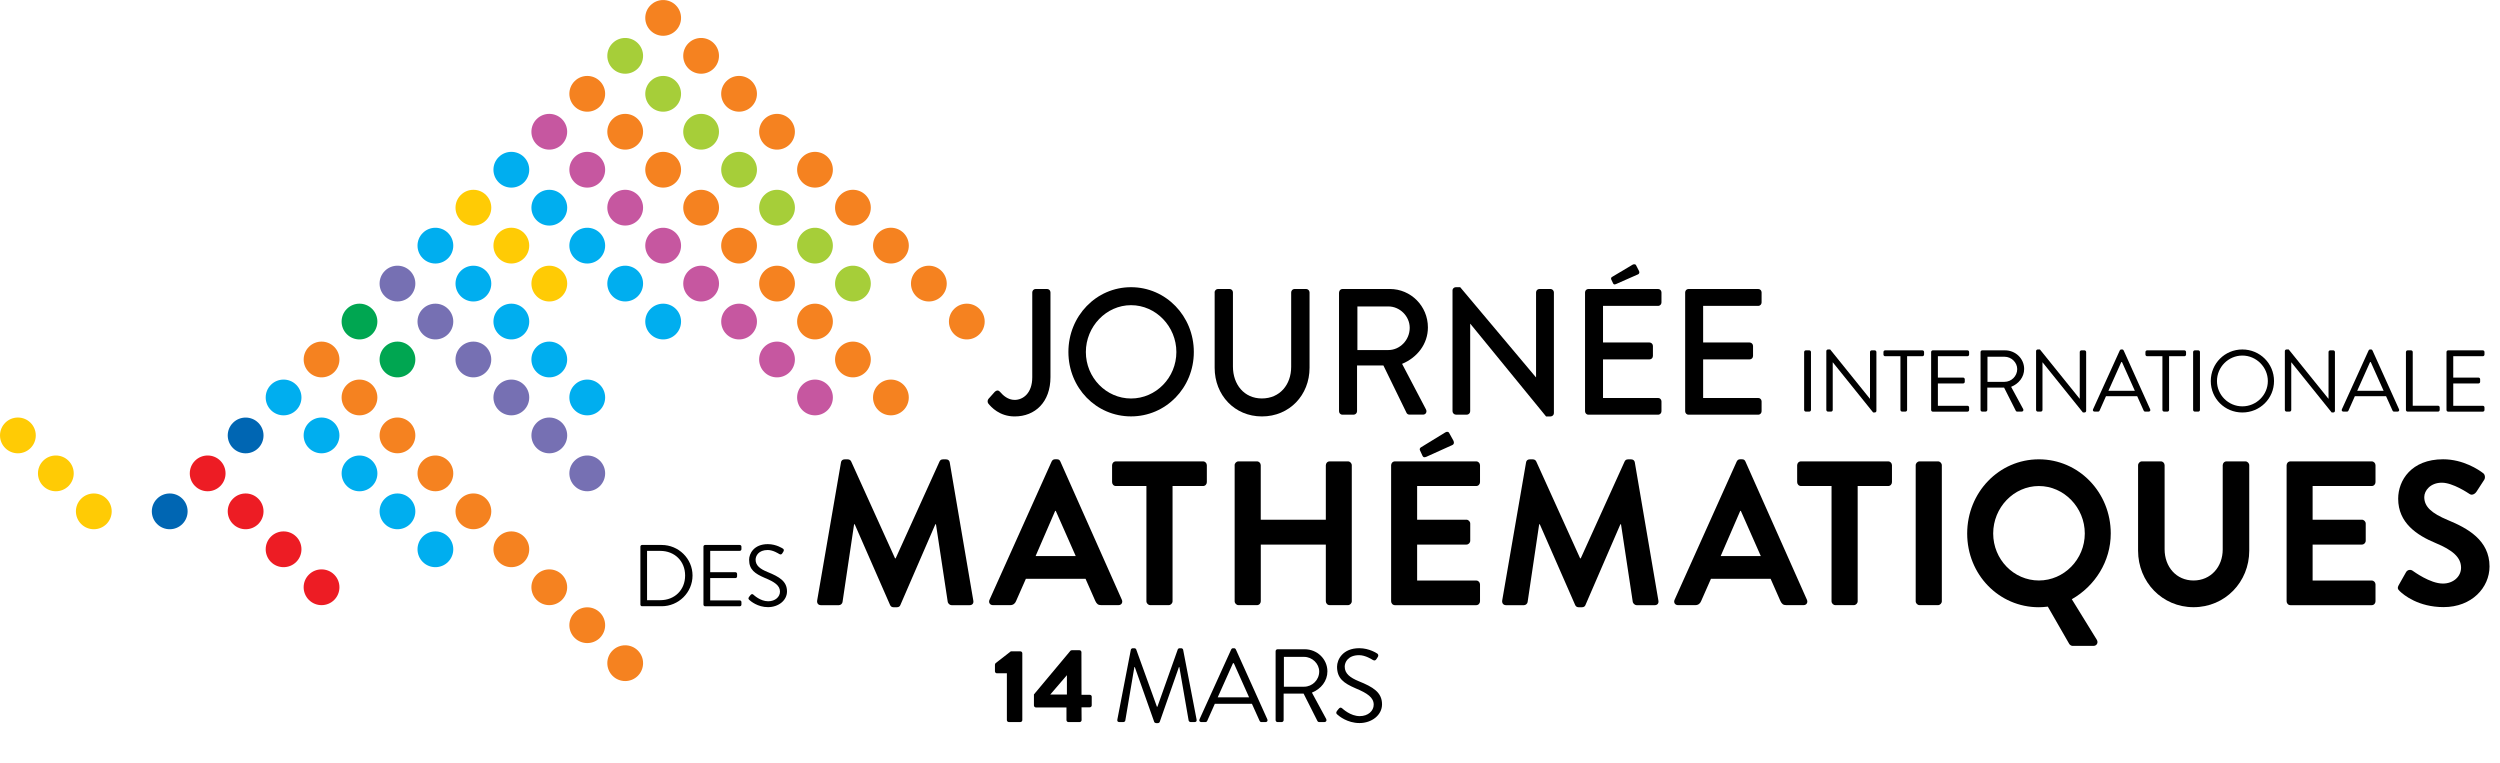 <?xml version="1.0" encoding="utf-8"?>
<!-- Generator: Adobe Illustrator 24.0.1, SVG Export Plug-In . SVG Version: 6.00 Build 0)  -->
<svg version="1.1" id="Layer" xmlns="http://www.w3.org/2000/svg" xmlns:xlink="http://www.w3.org/1999/xlink" x="0px" y="0px"
	 viewBox="0 0 570.08 173.9" style="enable-background:new 0 0 570.08 173.9;" xml:space="preserve">
<style type="text/css">
	.st0{fill-rule:evenodd;clip-rule:evenodd;fill:#FFCB05;}
	.st1{fill-rule:evenodd;clip-rule:evenodd;fill:#0066B3;}
	.st2{fill-rule:evenodd;clip-rule:evenodd;fill:#ED1C24;}
	.st3{fill-rule:evenodd;clip-rule:evenodd;fill:#00AEEF;}
	.st4{fill-rule:evenodd;clip-rule:evenodd;fill:#F58220;}
	.st5{fill-rule:evenodd;clip-rule:evenodd;fill:#00A651;}
	.st6{fill-rule:evenodd;clip-rule:evenodd;fill:#7670B3;}
	.st7{fill-rule:evenodd;clip-rule:evenodd;fill:#C657A0;}
	.st8{fill-rule:evenodd;clip-rule:evenodd;fill:#A6CE39;}
</style>
<g>
	<g>
		<circle class="st0" cx="4.08" cy="99.29" r="4.08"/>
		<path class="st0" d="M9.85,105.06c1.59-1.59,4.18-1.59,5.77,0c1.59,1.59,1.59,4.18,0,5.77c-1.59,1.59-4.18,1.59-5.77,0
			C8.26,109.24,8.26,106.65,9.85,105.06z"/>
		<path class="st0" d="M18.51,113.72c1.59-1.59,4.18-1.59,5.77,0c1.59,1.59,1.59,4.18,0,5.77c-1.59,1.59-4.18,1.59-5.77,0
			C16.91,117.89,16.91,115.31,18.51,113.72z"/>
		<path class="st1" d="M35.82,113.72c1.59-1.59,4.18-1.59,5.77,0c1.59,1.59,1.59,4.18,0,5.77c-1.59,1.59-4.18,1.59-5.77,0
			C34.22,117.89,34.22,115.31,35.82,113.72z"/>
		<path class="st2" d="M44.47,105.06c1.59-1.59,4.18-1.59,5.77,0c1.59,1.59,1.59,4.18,0,5.77c-1.59,1.59-4.18,1.59-5.77,0
			C42.88,109.24,42.88,106.65,44.47,105.06z"/>
		<path class="st3" d="M61.78,87.75c1.59-1.59,4.18-1.59,5.77,0c1.59,1.59,1.59,4.18,0,5.77c-1.59,1.59-4.18,1.59-5.77,0
			C60.19,91.93,60.19,89.34,61.78,87.75z"/>
		<path class="st4" d="M70.44,79.09c1.59-1.59,4.18-1.59,5.77,0c1.59,1.59,1.59,4.18,0,5.77c-1.59,1.59-4.18,1.59-5.77,0
			C68.85,83.27,68.85,80.69,70.44,79.09z"/>
		<path class="st5" d="M79.09,70.44c1.59-1.59,4.18-1.59,5.77,0c1.59,1.59,1.59,4.18,0,5.77c-1.59,1.59-4.18,1.59-5.77,0
			C77.5,74.62,77.5,72.03,79.09,70.44z"/>
		<path class="st6" d="M87.75,61.78c1.59-1.59,4.18-1.59,5.77,0c1.59,1.59,1.59,4.18,0,5.77c-1.59,1.59-4.18,1.59-5.77,0
			C86.16,65.96,86.16,63.38,87.75,61.78z"/>
		<path class="st3" d="M96.4,53.13c1.59-1.59,4.18-1.59,5.77,0c1.59,1.59,1.59,4.18,0,5.77c-1.59,1.59-4.18,1.59-5.77,0
			C94.81,57.3,94.81,54.72,96.4,53.13z"/>
		<circle class="st0" cx="107.95" cy="47.36" r="4.08"/>
		<path class="st3" d="M113.72,35.82c1.59-1.59,4.18-1.59,5.77,0c1.59,1.59,1.59,4.18,0,5.77c-1.59,1.59-4.18,1.59-5.77,0
			C112.12,39.99,112.12,37.41,113.72,35.82z"/>
		<path class="st7" d="M122.37,27.16c1.59-1.59,4.18-1.59,5.77,0c1.59,1.59,1.59,4.18,0,5.77c-1.59,1.59-4.18,1.59-5.77,0
			C120.78,31.34,120.78,28.75,122.37,27.16z"/>
		<path class="st4" d="M131.03,18.51c1.59-1.59,4.18-1.59,5.77,0c1.59,1.59,1.59,4.18,0,5.77c-1.59,1.59-4.18,1.59-5.77,0
			C129.43,22.68,129.43,20.1,131.03,18.51z"/>
		<path class="st8" d="M139.68,9.85c1.59-1.59,4.18-1.59,5.77,0c1.59,1.59,1.59,4.18,0,5.77c-1.59,1.59-4.18,1.59-5.77,0
			C138.09,14.03,138.09,11.44,139.68,9.85z"/>
		<path class="st4" d="M148.34,1.2c1.59-1.59,4.18-1.59,5.77,0c1.59,1.59,1.59,4.18,0,5.77c-1.59,1.59-4.18,1.59-5.77,0
			C146.74,5.37,146.74,2.79,148.34,1.2z"/>
		<path class="st1" d="M53.13,96.41c1.59-1.59,4.18-1.59,5.77,0c1.59,1.59,1.59,4.18,0,5.77c-1.59,1.59-4.18,1.59-5.77,0
			C51.53,100.58,51.53,98,53.13,96.41z"/>
		<path class="st2" d="M53.13,113.72c1.59-1.59,4.18-1.59,5.77,0c1.59,1.59,1.59,4.18,0,5.77c-1.59,1.59-4.18,1.59-5.77,0
			C51.53,117.89,51.53,115.31,53.13,113.72z"/>
		<path class="st2" d="M61.78,122.37c1.59-1.59,4.18-1.59,5.77,0c1.59,1.59,1.59,4.18,0,5.77c-1.59,1.59-4.18,1.59-5.77,0
			C60.19,126.55,60.19,123.96,61.78,122.37z"/>
		<path class="st2" d="M70.44,131.03c1.59-1.59,4.18-1.59,5.77,0c1.59,1.59,1.59,4.18,0,5.77c-1.59,1.59-4.18,1.59-5.77,0
			C68.84,135.2,68.84,132.62,70.44,131.03z"/>
		<circle class="st3" cx="73.32" cy="99.29" r="4.08"/>
		<circle class="st3" cx="81.98" cy="107.95" r="4.08"/>
		<path class="st3" d="M87.75,113.72c1.59-1.59,4.18-1.59,5.77,0c1.59,1.59,1.59,4.18,0,5.77c-1.59,1.59-4.18,1.59-5.77,0
			C86.16,117.89,86.16,115.31,87.75,113.72z"/>
		<path class="st3" d="M96.4,122.37c1.59-1.59,4.18-1.59,5.77,0c1.59,1.59,1.59,4.18,0,5.77c-1.59,1.59-4.18,1.59-5.77,0
			C94.81,126.55,94.81,123.96,96.4,122.37z"/>
		<path class="st4" d="M79.09,87.75c1.59-1.59,4.18-1.59,5.77,0c1.59,1.59,1.59,4.18,0,5.77c-1.59,1.59-4.18,1.59-5.77,0
			C77.5,91.93,77.5,89.34,79.09,87.75z"/>
		<path class="st4" d="M87.75,96.4c1.59-1.59,4.18-1.59,5.77,0c1.59,1.59,1.59,4.18,0,5.77c-1.59,1.59-4.18,1.59-5.77,0
			C86.16,100.58,86.16,98,87.75,96.4z"/>
		<path class="st4" d="M96.4,105.06c1.59-1.59,4.18-1.59,5.77,0c1.59,1.59,1.59,4.18,0,5.77c-1.59,1.59-4.18,1.59-5.77,0
			C94.81,109.24,94.81,106.65,96.4,105.06z"/>
		<circle class="st4" cx="107.95" cy="116.6" r="4.08"/>
		<path class="st4" d="M113.72,122.37c1.59-1.59,4.18-1.59,5.77,0c1.59,1.59,1.59,4.18,0,5.77c-1.59,1.59-4.18,1.59-5.77,0
			C112.12,126.55,112.12,123.96,113.72,122.37z"/>
		<path class="st4" d="M122.37,131.03c1.59-1.59,4.18-1.59,5.77,0c1.59,1.59,1.59,4.18,0,5.77c-1.59,1.59-4.18,1.59-5.77,0
			C120.78,135.2,120.78,132.62,122.37,131.03z"/>
		<path class="st4" d="M131.03,139.68c1.59-1.59,4.18-1.59,5.77,0c1.59,1.59,1.59,4.18,0,5.77c-1.59,1.59-4.18,1.59-5.77,0
			C129.43,143.86,129.43,141.28,131.03,139.68z"/>
		<path class="st4" d="M139.68,148.34c1.59-1.59,4.18-1.59,5.77,0c1.59,1.59,1.59,4.18,0,5.77c-1.59,1.59-4.18,1.59-5.77,0
			C138.09,152.51,138.09,149.93,139.68,148.34z"/>
		<path class="st5" d="M87.75,79.09c1.59-1.59,4.18-1.59,5.77,0c1.59,1.59,1.59,4.18,0,5.77c-1.59,1.59-4.18,1.59-5.77,0
			C86.16,83.27,86.16,80.69,87.75,79.09z"/>
		<path class="st6" d="M96.4,70.44c1.59-1.59,4.18-1.59,5.77,0c1.59,1.59,1.59,4.18,0,5.77c-1.59,1.59-4.18,1.59-5.77,0
			C94.81,74.62,94.81,72.03,96.4,70.44z"/>
		<path class="st6" d="M105.06,79.09c1.59-1.59,4.18-1.59,5.77,0c1.59,1.59,1.59,4.18,0,5.77c-1.59,1.59-4.18,1.59-5.77,0
			C103.47,83.27,103.47,80.69,105.06,79.09z"/>
		<path class="st6" d="M113.72,87.75c1.59-1.59,4.18-1.59,5.77,0c1.59,1.59,1.59,4.18,0,5.77c-1.59,1.59-4.18,1.59-5.77,0
			C112.12,91.93,112.12,89.34,113.72,87.75z"/>
		<circle class="st6" cx="125.26" cy="99.29" r="4.08"/>
		<path class="st6" d="M131.03,105.06c1.59-1.59,4.18-1.59,5.77,0c1.59,1.59,1.59,4.18,0,5.77c-1.59,1.59-4.18,1.59-5.77,0
			C129.43,109.24,129.43,106.65,131.03,105.06z"/>
		<circle class="st3" cx="107.95" cy="64.67" r="4.08"/>
		<path class="st3" d="M113.72,70.44c1.59-1.59,4.18-1.59,5.77,0c1.59,1.59,1.59,4.18,0,5.77c-1.59,1.59-4.18,1.59-5.77,0
			C112.12,74.62,112.12,72.03,113.72,70.44z"/>
		<path class="st3" d="M122.37,79.09c1.59-1.59,4.18-1.59,5.77,0c1.59,1.59,1.59,4.18,0,5.77c-1.59,1.59-4.18,1.59-5.77,0
			C120.78,83.27,120.78,80.69,122.37,79.09z"/>
		<path class="st3" d="M131.03,87.75c1.59-1.59,4.18-1.59,5.77,0c1.59,1.59,1.59,4.18,0,5.77c-1.59,1.59-4.18,1.59-5.77,0
			C129.43,91.93,129.43,89.34,131.03,87.75z"/>
		<circle class="st0" cx="116.6" cy="56.01" r="4.08"/>
		<circle class="st0" cx="125.26" cy="64.67" r="4.08"/>
		<circle class="st3" cx="125.26" cy="47.36" r="4.08"/>
		<path class="st3" d="M131.03,53.13c1.59-1.59,4.18-1.59,5.77,0c1.59,1.59,1.59,4.18,0,5.77c-1.59,1.59-4.18,1.59-5.77,0
			C129.43,57.3,129.43,54.72,131.03,53.13z"/>
		<path class="st3" d="M139.68,61.78c1.59-1.59,4.18-1.59,5.77,0c1.59,1.59,1.59,4.18,0,5.77c-1.59,1.59-4.18,1.59-5.77,0
			C138.09,65.96,138.09,63.38,139.68,61.78z"/>
		<path class="st3" d="M148.34,70.44c1.59-1.59,4.18-1.59,5.77,0c1.59,1.59,1.59,4.18,0,5.77c-1.59,1.59-4.18,1.59-5.77,0
			C146.74,74.62,146.74,72.03,148.34,70.44z"/>
		<path class="st7" d="M131.03,35.82c1.59-1.59,4.18-1.59,5.77,0c1.59,1.59,1.59,4.18,0,5.77c-1.59,1.59-4.18,1.59-5.77,0
			C129.43,39.99,129.43,37.41,131.03,35.82z"/>
		<path class="st7" d="M139.68,44.47c1.59-1.59,4.18-1.59,5.77,0c1.59,1.59,1.59,4.18,0,5.77c-1.59,1.59-4.18,1.59-5.77,0
			C138.09,48.65,138.09,46.07,139.68,44.47z"/>
		<path class="st7" d="M148.34,53.13c1.59-1.59,4.18-1.59,5.77,0c1.59,1.59,1.59,4.18,0,5.77c-1.59,1.59-4.18,1.59-5.77,0
			C146.74,57.3,146.74,54.72,148.34,53.13z"/>
		<circle class="st7" cx="159.88" cy="64.67" r="4.08"/>
		<path class="st7" d="M165.65,70.44c1.59-1.59,4.18-1.59,5.77,0c1.59,1.59,1.59,4.18,0,5.77c-1.59,1.59-4.18,1.59-5.77,0
			C164.06,74.62,164.06,72.03,165.65,70.44z"/>
		<path class="st7" d="M174.3,79.09c1.59-1.59,4.18-1.59,5.77,0c1.59,1.59,1.59,4.18,0,5.77c-1.59,1.59-4.18,1.59-5.77,0
			C172.71,83.27,172.71,80.69,174.3,79.09z"/>
		<path class="st7" d="M182.96,87.75c1.59-1.59,4.18-1.59,5.77,0c1.59,1.59,1.59,4.18,0,5.77c-1.59,1.59-4.18,1.59-5.77,0
			C181.37,91.93,181.37,89.34,182.96,87.75z"/>
		<path class="st4" d="M139.68,27.16c1.59-1.59,4.18-1.59,5.77,0c1.59,1.59,1.59,4.18,0,5.77c-1.59,1.59-4.18,1.59-5.77,0
			C138.09,31.34,138.09,28.75,139.68,27.16z"/>
		<path class="st4" d="M148.34,35.82c1.59-1.59,4.18-1.59,5.77,0c1.59,1.59,1.59,4.18,0,5.77c-1.59,1.59-4.18,1.59-5.77,0
			C146.74,39.99,146.74,37.41,148.34,35.82z"/>
		<circle class="st4" cx="159.88" cy="47.36" r="4.08"/>
		<circle class="st4" cx="168.53" cy="56.01" r="4.08"/>
		<circle class="st4" cx="177.19" cy="64.67" r="4.08"/>
		<path class="st4" d="M182.96,70.44c1.59-1.59,4.18-1.59,5.77,0c1.59,1.59,1.59,4.18,0,5.77c-1.59,1.59-4.18,1.59-5.77,0
			C181.37,74.62,181.37,72.03,182.96,70.44z"/>
		<path class="st4" d="M191.61,79.09c1.59-1.59,4.18-1.59,5.77,0c1.59,1.59,1.59,4.18,0,5.77c-1.59,1.59-4.18,1.59-5.77,0
			C190.02,83.27,190.02,80.69,191.61,79.09z"/>
		<path class="st4" d="M200.27,87.75c1.59-1.59,4.18-1.59,5.77,0c1.59,1.59,1.59,4.18,0,5.77c-1.59,1.59-4.18,1.59-5.77,0
			C198.68,91.93,198.68,89.34,200.27,87.75z"/>
		<path class="st8" d="M148.34,18.51c1.59-1.59,4.18-1.59,5.77,0c1.59,1.59,1.59,4.18,0,5.77c-1.59,1.59-4.18,1.59-5.77,0
			C146.74,22.68,146.74,20.1,148.34,18.51z"/>
		<path class="st8" d="M156.99,27.16c1.59-1.59,4.18-1.59,5.77,0c1.59,1.59,1.59,4.18,0,5.77c-1.59,1.59-4.18,1.59-5.77,0
			C155.4,31.34,155.4,28.75,156.99,27.16z"/>
		<path class="st8" d="M165.65,35.82c1.59-1.59,4.18-1.59,5.77,0c1.59,1.59,1.59,4.18,0,5.77c-1.59,1.59-4.18,1.59-5.77,0
			C164.06,39.99,164.06,37.41,165.65,35.82z"/>
		<circle class="st8" cx="177.19" cy="47.36" r="4.08"/>
		<path class="st8" d="M182.96,53.13c1.59-1.59,4.18-1.59,5.77,0c1.59,1.59,1.59,4.18,0,5.77c-1.59,1.59-4.18,1.59-5.77,0
			C181.37,57.3,181.37,54.72,182.96,53.13z"/>
		<path class="st8" d="M191.61,61.78c1.59-1.59,4.18-1.59,5.77,0c1.59,1.59,1.59,4.18,0,5.77c-1.59,1.59-4.18,1.59-5.77,0
			C190.02,65.96,190.02,63.38,191.61,61.78z"/>
		<path class="st4" d="M156.99,9.85c1.59-1.59,4.18-1.59,5.77,0c1.59,1.59,1.59,4.18,0,5.77c-1.59,1.59-4.18,1.59-5.77,0
			C155.4,14.03,155.4,11.44,156.99,9.85z"/>
		<circle class="st4" cx="168.53" cy="21.39" r="4.08"/>
		<path class="st4" d="M174.3,27.16c1.59-1.59,4.18-1.59,5.77,0c1.59,1.59,1.59,4.18,0,5.77c-1.59,1.59-4.18,1.59-5.77,0
			C172.71,31.34,172.71,28.75,174.3,27.16z"/>
		<path class="st4" d="M182.96,35.82c1.59-1.59,4.18-1.59,5.77,0c1.59,1.59,1.59,4.18,0,5.77c-1.59,1.59-4.18,1.59-5.77,0
			C181.37,39.99,181.37,37.41,182.96,35.82z"/>
		<path class="st4" d="M191.61,44.47c1.59-1.59,4.18-1.59,5.77,0c1.59,1.59,1.59,4.18,0,5.77c-1.59,1.59-4.18,1.59-5.77,0
			C190.02,48.65,190.02,46.07,191.61,44.47z"/>
		<circle class="st4" cx="203.16" cy="56.01" r="4.08"/>
		<circle class="st4" cx="211.81" cy="64.67" r="4.08"/>
		<path class="st4" d="M217.58,70.44c1.59-1.59,4.18-1.59,5.77,0c1.59,1.59,1.59,4.18,0,5.77c-1.59,1.59-4.18,1.59-5.77,0
			C215.99,74.62,215.99,72.03,217.58,70.44z"/>
	</g>
</g>
<g>
	<path d="M229.6,153.53h-2.29c-0.24,0-0.43-0.21-0.43-0.45v-1.49c0-0.09,0.07-0.28,0.14-0.36l3.48-2.7h2.19
		c0.24,0,0.43,0.21,0.43,0.45v15.22c0,0.24-0.19,0.45-0.43,0.45h-2.64c-0.26,0-0.45-0.21-0.45-0.45V153.53z"/>
	<path d="M235.77,160.86v-2.51l8.31-9.94c0.07-0.07,0.14-0.14,0.36-0.14h1.71c0.24,0,0.45,0.19,0.45,0.45l0.02,9.72h1.88
		c0.26,0,0.45,0.19,0.45,0.43v1.97c0,0.24-0.19,0.45-0.45,0.45h-1.88l0.02,2.92c0,0.24-0.21,0.45-0.45,0.45h-2.55
		c-0.24,0-0.45-0.21-0.45-0.45v-2.89h-6.98C235.96,161.31,235.77,161.1,235.77,160.86z M243.29,158.37v-4.41l-3.79,4.41H243.29z"/>
	<path d="M257.87,148.15c0.05-0.19,0.24-0.33,0.43-0.33h0.38c0.17,0,0.36,0.12,0.41,0.26l4.72,13.07c0.05,0,0.07,0,0.12,0
		l4.64-13.07c0.05-0.14,0.24-0.26,0.41-0.26h0.38c0.19,0,0.38,0.14,0.43,0.33l3.07,15.93c0.07,0.33-0.07,0.57-0.43,0.57h-0.95
		c-0.19,0-0.38-0.17-0.43-0.33l-2.12-12.21c-0.02,0-0.07,0-0.1,0l-4.38,12.52c-0.05,0.14-0.26,0.26-0.41,0.26h-0.43
		c-0.14,0-0.36-0.12-0.41-0.26l-4.43-12.52c-0.02,0-0.07,0-0.1,0l-2.07,12.21c-0.02,0.17-0.24,0.33-0.43,0.33h-0.95
		c-0.36,0-0.5-0.24-0.43-0.57L257.87,148.15z"/>
	<path d="M273.52,164.04l7.24-15.96c0.07-0.14,0.19-0.26,0.41-0.26h0.24c0.21,0,0.33,0.12,0.4,0.26l7.19,15.96
		c0.14,0.31-0.05,0.62-0.4,0.62h-0.95c-0.21,0-0.36-0.14-0.41-0.26l-1.76-3.91h-8.46l-1.74,3.91c-0.05,0.12-0.19,0.26-0.4,0.26
		h-0.95C273.57,164.65,273.38,164.34,273.52,164.04z M284.83,159.01c-1.17-2.58-2.31-5.19-3.48-7.78h-0.19l-3.48,7.78H284.83z"/>
	<path d="M290.88,148.5c0-0.24,0.19-0.45,0.45-0.45h6.17c2.86,0,5.19,2.23,5.19,5.05c0,2.18-1.45,4.01-3.53,4.84l3.26,6.02
		c0.17,0.31,0,0.69-0.4,0.69h-1.21c-0.21,0-0.33-0.12-0.38-0.21l-3.17-6.28h-4.55v6.05c0,0.24-0.21,0.45-0.45,0.45h-0.93
		c-0.26,0-0.45-0.21-0.45-0.45V148.5z M297.39,156.59c1.83,0,3.43-1.52,3.43-3.46c0-1.8-1.6-3.34-3.43-3.34h-4.62v6.8H297.39z"/>
	<path d="M304.84,162.16c0.12-0.14,0.24-0.31,0.36-0.45c0.24-0.31,0.5-0.5,0.83-0.21c0.17,0.14,1.91,1.8,4.03,1.8
		c1.93,0,3.19-1.21,3.19-2.61c0-1.64-1.43-2.61-4.17-3.75c-2.62-1.14-4.19-2.21-4.19-4.91c0-1.61,1.29-4.22,5.07-4.22
		c2.33,0,4.07,1.21,4.07,1.21c0.14,0.07,0.43,0.36,0.14,0.81c-0.09,0.14-0.19,0.31-0.29,0.45c-0.21,0.33-0.45,0.43-0.83,0.21
		c-0.17-0.09-1.67-1.09-3.12-1.09c-2.53,0-3.29,1.61-3.29,2.61c0,1.59,1.21,2.51,3.22,3.34c3.21,1.3,5.29,2.51,5.29,5.26
		c0,2.47-2.36,4.27-5.14,4.27c-2.81,0-4.72-1.64-5.03-1.92C304.79,162.8,304.56,162.61,304.84,162.16z"/>
</g>
<g>
	<path d="M146.03,124.65c0-0.2,0.16-0.38,0.36-0.38h4.49c3.87,0,7.04,3.13,7.04,6.96c0,3.87-3.17,7.01-7.04,7.01h-4.49
		c-0.2,0-0.36-0.18-0.36-0.38V124.65z M150.56,136.86c3.29,0,5.67-2.33,5.67-5.63c0-3.27-2.39-5.61-5.67-5.61h-3.01v11.24H150.56z"
		/>
	<path d="M160.41,124.65c0-0.2,0.16-0.38,0.38-0.38h7.9c0.22,0,0.38,0.18,0.38,0.38v0.58c0,0.2-0.16,0.38-0.38,0.38h-6.74v4.87h5.75
		c0.2,0,0.38,0.18,0.38,0.38v0.58c0,0.22-0.18,0.38-0.38,0.38h-5.75v5.09h6.74c0.22,0,0.38,0.18,0.38,0.38v0.58
		c0,0.2-0.16,0.38-0.38,0.38h-7.9c-0.22,0-0.38-0.18-0.38-0.38V124.65z"/>
	<path d="M170.78,136.15c0.1-0.12,0.2-0.26,0.3-0.38c0.2-0.26,0.42-0.42,0.7-0.18c0.14,0.12,1.6,1.52,3.39,1.52
		c1.62,0,2.69-1.02,2.69-2.2c0-1.38-1.2-2.2-3.51-3.15c-2.21-0.96-3.53-1.86-3.53-4.13c0-1.36,1.08-3.55,4.27-3.55
		c1.96,0,3.43,1.02,3.43,1.02c0.12,0.06,0.36,0.3,0.12,0.68c-0.08,0.12-0.16,0.26-0.24,0.38c-0.18,0.28-0.38,0.36-0.7,0.18
		c-0.14-0.08-1.4-0.92-2.63-0.92c-2.12,0-2.77,1.36-2.77,2.2c0,1.34,1.02,2.12,2.71,2.81c2.71,1.1,4.45,2.12,4.45,4.43
		c0,2.08-1.98,3.59-4.33,3.59c-2.37,0-3.97-1.38-4.23-1.62C170.74,136.68,170.54,136.52,170.78,136.15z"/>
</g>
<g>
	<path d="M411.4,80.27c0-0.2,0.18-0.38,0.38-0.38h0.8c0.2,0,0.38,0.18,0.38,0.38v13.21c0,0.2-0.18,0.38-0.38,0.38h-0.8
		c-0.2,0-0.38-0.18-0.38-0.38V80.27z"/>
	<path d="M416.46,80.05c0-0.2,0.18-0.36,0.38-0.36h0.5l9.04,11.22c0.02,0,0.02,0,0.04,0V80.27c0-0.2,0.16-0.38,0.38-0.38h0.7
		c0.2,0,0.38,0.18,0.38,0.38V93.7c0,0.2-0.18,0.36-0.38,0.36h-0.36l-9.2-11.44h-0.02v10.86c0,0.2-0.16,0.38-0.38,0.38h-0.7
		c-0.2,0-0.38-0.18-0.38-0.38V80.05z"/>
	<path d="M433.36,81.23h-3.49c-0.22,0-0.38-0.18-0.38-0.38v-0.58c0-0.2,0.16-0.38,0.38-0.38h8.5c0.22,0,0.38,0.18,0.38,0.38v0.58
		c0,0.2-0.16,0.38-0.38,0.38h-3.49v12.25c0,0.2-0.18,0.38-0.38,0.38h-0.76c-0.2,0-0.38-0.18-0.38-0.38V81.23z"/>
	<path d="M440.36,80.27c0-0.2,0.16-0.38,0.38-0.38h7.9c0.22,0,0.38,0.18,0.38,0.38v0.58c0,0.2-0.16,0.38-0.38,0.38h-6.74v4.87h5.75
		c0.2,0,0.38,0.18,0.38,0.38v0.58c0,0.22-0.18,0.38-0.38,0.38h-5.75v5.09h6.74c0.22,0,0.38,0.18,0.38,0.38v0.58
		c0,0.2-0.16,0.38-0.38,0.38h-7.9c-0.22,0-0.38-0.18-0.38-0.38V80.27z"/>
	<path d="M451.63,80.27c0-0.2,0.16-0.38,0.38-0.38h5.19c2.41,0,4.37,1.88,4.37,4.25c0,1.84-1.22,3.37-2.97,4.07l2.75,5.07
		c0.14,0.26,0,0.58-0.34,0.58h-1.02c-0.18,0-0.28-0.1-0.32-0.18L457,88.39h-3.83v5.09c0,0.2-0.18,0.38-0.38,0.38h-0.78
		c-0.22,0-0.38-0.18-0.38-0.38V80.27z M457.1,87.07c1.54,0,2.89-1.28,2.89-2.91c0-1.52-1.34-2.81-2.89-2.81h-3.89v5.73H457.1z"/>
	<path d="M464.29,80.05c0-0.2,0.18-0.36,0.38-0.36h0.5l9.04,11.22c0.02,0,0.02,0,0.04,0V80.27c0-0.2,0.16-0.38,0.38-0.38h0.7
		c0.2,0,0.38,0.18,0.38,0.38V93.7c0,0.2-0.18,0.36-0.38,0.36h-0.36l-9.2-11.44h-0.02v10.86c0,0.2-0.16,0.38-0.38,0.38h-0.7
		c-0.2,0-0.38-0.18-0.38-0.38V80.05z"/>
	<path d="M477.28,93.34l6.1-13.43c0.06-0.12,0.16-0.22,0.34-0.22h0.2c0.18,0,0.28,0.1,0.34,0.22l6.05,13.43
		c0.12,0.26-0.04,0.52-0.34,0.52h-0.8c-0.18,0-0.3-0.12-0.34-0.22l-1.48-3.29h-7.12l-1.46,3.29c-0.04,0.1-0.16,0.22-0.34,0.22h-0.8
		C477.32,93.86,477.16,93.6,477.28,93.34z M486.81,89.11c-0.98-2.18-1.95-4.37-2.93-6.55h-0.16l-2.93,6.55H486.81z"/>
	<path d="M493.1,81.23h-3.49c-0.22,0-0.38-0.18-0.38-0.38v-0.58c0-0.2,0.16-0.38,0.38-0.38h8.5c0.22,0,0.38,0.18,0.38,0.38v0.58
		c0,0.2-0.16,0.38-0.38,0.38h-3.49v12.25c0,0.2-0.18,0.38-0.38,0.38h-0.76c-0.2,0-0.38-0.18-0.38-0.38V81.23z"/>
	<path d="M500.1,80.27c0-0.2,0.18-0.38,0.38-0.38h0.8c0.2,0,0.38,0.18,0.38,0.38v13.21c0,0.2-0.18,0.38-0.38,0.38h-0.8
		c-0.2,0-0.38-0.18-0.38-0.38V80.27z"/>
	<path d="M511.33,79.69c4.01,0,7.22,3.21,7.22,7.2c0,3.99-3.21,7.17-7.22,7.17c-4.01,0-7.2-3.17-7.2-7.17
		C504.13,82.9,507.32,79.69,511.33,79.69z M511.33,92.66c3.19,0,5.81-2.59,5.81-5.77c0-3.17-2.63-5.81-5.81-5.81
		c-3.19,0-5.79,2.63-5.79,5.81C505.54,90.07,508.14,92.66,511.33,92.66z"/>
	<path d="M521.02,80.05c0-0.2,0.18-0.36,0.38-0.36h0.5l9.04,11.22c0.02,0,0.02,0,0.04,0V80.27c0-0.2,0.16-0.38,0.38-0.38h0.7
		c0.2,0,0.38,0.18,0.38,0.38V93.7c0,0.2-0.18,0.36-0.38,0.36h-0.36l-9.2-11.44h-0.02v10.86c0,0.2-0.16,0.38-0.38,0.38h-0.7
		c-0.2,0-0.38-0.18-0.38-0.38V80.05z"/>
	<path d="M534.02,93.34l6.1-13.43c0.06-0.12,0.16-0.22,0.34-0.22h0.2c0.18,0,0.28,0.1,0.34,0.22l6.06,13.43
		c0.12,0.26-0.04,0.52-0.34,0.52h-0.8c-0.18,0-0.3-0.12-0.34-0.22l-1.48-3.29h-7.12l-1.46,3.29c-0.04,0.1-0.16,0.22-0.34,0.22h-0.8
		C534.06,93.86,533.9,93.6,534.02,93.34z M543.54,89.11c-0.98-2.18-1.95-4.37-2.93-6.55h-0.16l-2.93,6.55H543.54z"/>
	<path d="M548.64,80.27c0-0.2,0.16-0.38,0.38-0.38h0.78c0.2,0,0.38,0.18,0.38,0.38v12.25h5.77c0.22,0,0.38,0.18,0.38,0.38v0.58
		c0,0.2-0.16,0.38-0.38,0.38h-6.94c-0.22,0-0.38-0.18-0.38-0.38V80.27z"/>
	<path d="M557.88,80.27c0-0.2,0.16-0.38,0.38-0.38h7.9c0.22,0,0.38,0.18,0.38,0.38v0.58c0,0.2-0.16,0.38-0.38,0.38h-6.74v4.87h5.75
		c0.2,0,0.38,0.18,0.38,0.38v0.58c0,0.22-0.18,0.38-0.38,0.38h-5.75v5.09h6.74c0.22,0,0.38,0.18,0.38,0.38v0.58
		c0,0.2-0.16,0.38-0.38,0.38h-7.9c-0.22,0-0.38-0.18-0.38-0.38V80.27z"/>
</g>
<g>
	<path d="M225.41,90.95l1.43-1.6c0.56-0.49,0.92-0.33,1.27,0.08c0.6,0.7,1.71,1.76,3.26,1.76c1.95,0,4.02-1.56,4.02-5.16V66.68
		c0-0.41,0.32-0.78,0.76-0.78h2.63c0.44,0,0.76,0.37,0.76,0.78V86c0,5.69-3.5,8.96-8.16,8.96c-3.46,0-5.37-2.13-6.05-2.99
		C225.14,91.64,225.18,91.24,225.41,90.95z"/>
	<path d="M257.91,65.49c7.96,0,14.32,6.59,14.32,14.77c0,8.18-6.37,14.69-14.32,14.69c-7.96,0-14.28-6.51-14.28-14.69
		C243.63,72.08,249.96,65.49,257.91,65.49z M257.91,90.87c5.69,0,10.34-4.75,10.34-10.6c0-5.81-4.65-10.68-10.34-10.68
		c-5.65,0-10.3,4.87-10.3,10.68C247.61,86.12,252.26,90.87,257.91,90.87z"/>
	<path d="M276.96,66.68c0-0.41,0.36-0.78,0.76-0.78h2.67c0.44,0,0.76,0.37,0.76,0.78v16.9c0,4.09,2.55,7.28,6.6,7.28
		c4.1,0,6.68-3.15,6.68-7.2V66.68c0-0.41,0.32-0.78,0.76-0.78h2.67c0.4,0,0.76,0.37,0.76,0.78v17.19c0,6.22-4.57,11.09-10.86,11.09
		c-6.25,0-10.78-4.87-10.78-11.09V66.68z"/>
	<path d="M305.36,66.68c0-0.41,0.32-0.78,0.76-0.78h10.82c4.77,0,8.67,3.89,8.67,8.76c0,3.77-2.43,6.88-5.89,8.31l5.45,10.39
		c0.28,0.53,0,1.19-0.68,1.19h-3.1c-0.32,0-0.56-0.21-0.64-0.37l-5.29-10.84h-6.01v10.44c0,0.41-0.36,0.78-0.76,0.78h-2.59
		c-0.44,0-0.76-0.37-0.76-0.78V66.68z M316.61,79.82c2.59,0,4.85-2.25,4.85-5.07c0-2.66-2.27-4.87-4.85-4.87h-7.08v9.94H316.61z"/>
	<path d="M331.21,66.23c0-0.41,0.36-0.74,0.76-0.74h1l17.26,20.54h0.04V66.68c0-0.41,0.32-0.78,0.76-0.78h2.55
		c0.4,0,0.76,0.37,0.76,0.78v27.54c0,0.41-0.36,0.74-0.76,0.74h-1.03l-17.26-21.12h-0.04v19.93c0,0.41-0.32,0.78-0.76,0.78h-2.51
		c-0.4,0-0.76-0.37-0.76-0.78V66.23z"/>
	<path d="M361.44,66.68c0-0.41,0.32-0.78,0.76-0.78h15.91c0.44,0,0.76,0.37,0.76,0.78v2.29c0,0.41-0.32,0.78-0.76,0.78h-12.57v8.35
		h10.62c0.4,0,0.76,0.37,0.76,0.78v2.29c0,0.45-0.36,0.78-0.76,0.78h-10.62v8.8h12.57c0.44,0,0.76,0.37,0.76,0.78v2.25
		c0,0.41-0.32,0.78-0.76,0.78h-15.91c-0.44,0-0.76-0.37-0.76-0.78V66.68z"/>
	<path d="M384.27,66.68c0-0.41,0.32-0.78,0.76-0.78h15.91c0.44,0,0.76,0.37,0.76,0.78v2.29c0,0.41-0.32,0.78-0.76,0.78h-12.57v8.35
		h10.62c0.4,0,0.76,0.37,0.76,0.78v2.29c0,0.45-0.36,0.78-0.76,0.78h-10.62v8.8h12.57c0.44,0,0.76,0.37,0.76,0.78v2.25
		c0,0.41-0.32,0.78-0.76,0.78h-15.91c-0.44,0-0.76-0.37-0.76-0.78V66.68z"/>
</g>
<g>
	<path d="M367.84,64.62l-0.42-0.89c-0.12-0.25,0-0.49,0.18-0.58l4.68-2.79c0.18-0.12,0.63-0.18,0.78,0.09l0.69,1.35
		c0.15,0.31,0.06,0.61-0.18,0.74l-5.01,2.21C368.14,64.95,367.96,64.86,367.84,64.62z"/>
</g>
<g>
	<path d="M191.77,105.45c0.05-0.38,0.32-0.7,0.82-0.7h0.73c0.36,0,0.64,0.19,0.77,0.47l10.01,22.1c0.09,0,0.09,0,0.14,0l10.01-22.1
		c0.14-0.28,0.36-0.47,0.77-0.47h0.73c0.5,0,0.77,0.33,0.82,0.7l5.37,31.47c0.14,0.66-0.23,1.08-0.82,1.08h-4.14
		c-0.41,0-0.77-0.38-0.86-0.7l-2.69-17.75c-0.05,0-0.14,0-0.14,0l-7.97,18.4c-0.09,0.28-0.36,0.52-0.77,0.52h-0.82
		c-0.41,0-0.64-0.23-0.77-0.52l-8.06-18.4c0,0-0.09,0-0.14,0l-2.64,17.75c-0.05,0.33-0.41,0.7-0.82,0.7h-4.1
		c-0.59,0-0.96-0.42-0.86-1.08L191.77,105.45z"/>
	<path d="M225.64,136.77l14.16-31.52c0.14-0.28,0.36-0.52,0.77-0.52h0.46c0.46,0,0.64,0.23,0.77,0.52l14.02,31.52
		c0.27,0.61-0.09,1.22-0.77,1.22h-3.96c-0.68,0-1-0.28-1.32-0.94l-2.23-5.06h-13.61l-2.23,5.06c-0.18,0.47-0.59,0.94-1.32,0.94
		h-3.96C225.73,137.99,225.36,137.38,225.64,136.77z M245.3,126.8l-4.55-10.3h-0.14l-4.46,10.3H245.3z"/>
	<path d="M261.41,110.83h-6.96c-0.5,0-0.86-0.42-0.86-0.89v-3.84c0-0.47,0.36-0.89,0.86-0.89h19.89c0.5,0,0.86,0.42,0.86,0.89v3.84
		c0,0.47-0.36,0.89-0.86,0.89h-6.96v26.27c0,0.47-0.41,0.89-0.86,0.89h-4.23c-0.46,0-0.87-0.42-0.87-0.89V110.83z"/>
	<path d="M281.53,106.1c0-0.47,0.41-0.89,0.87-0.89h4.23c0.5,0,0.86,0.42,0.86,0.89v12.41h14.84V106.1c0-0.47,0.36-0.89,0.87-0.89
		h4.19c0.46,0,0.86,0.42,0.86,0.89v31c0,0.47-0.41,0.89-0.86,0.89h-4.19c-0.5,0-0.87-0.42-0.87-0.89v-12.92H287.5v12.92
		c0,0.47-0.36,0.89-0.86,0.89h-4.23c-0.46,0-0.87-0.42-0.87-0.89V106.1z"/>
	<path d="M317.22,106.1c0-0.47,0.36-0.89,0.87-0.89h18.53c0.5,0,0.87,0.42,0.87,0.89v3.84c0,0.47-0.36,0.89-0.87,0.89h-13.47v7.68
		h11.24c0.46,0,0.87,0.42,0.87,0.89v3.89c0,0.51-0.41,0.89-0.87,0.89h-11.24v8.2h13.47c0.5,0,0.87,0.42,0.87,0.89v3.84
		c0,0.47-0.36,0.89-0.87,0.89h-18.53c-0.5,0-0.87-0.42-0.87-0.89V106.1z"/>
	<path d="M347.99,105.45c0.05-0.38,0.32-0.7,0.82-0.7h0.73c0.36,0,0.64,0.19,0.77,0.47l10.01,22.1c0.09,0,0.09,0,0.14,0l10.01-22.1
		c0.14-0.28,0.36-0.47,0.77-0.47h0.73c0.5,0,0.77,0.33,0.82,0.7l5.37,31.47c0.14,0.66-0.23,1.08-0.82,1.08h-4.14
		c-0.41,0-0.77-0.38-0.87-0.7l-2.69-17.75c-0.05,0-0.14,0-0.14,0l-7.96,18.4c-0.09,0.28-0.36,0.52-0.77,0.52h-0.82
		c-0.41,0-0.64-0.23-0.77-0.52l-8.06-18.4c0,0-0.09,0-0.14,0l-2.64,17.75c-0.05,0.33-0.41,0.7-0.82,0.7h-4.1
		c-0.59,0-0.96-0.42-0.87-1.08L347.99,105.45z"/>
	<path d="M381.86,136.77l14.16-31.52c0.14-0.28,0.36-0.52,0.77-0.52h0.46c0.46,0,0.64,0.23,0.77,0.52l14.02,31.52
		c0.27,0.61-0.09,1.22-0.77,1.22h-3.96c-0.68,0-1-0.28-1.32-0.94l-2.23-5.06h-13.61l-2.23,5.06c-0.18,0.47-0.59,0.94-1.32,0.94
		h-3.96C381.95,137.99,381.58,137.38,381.86,136.77z M401.52,126.8l-4.55-10.3h-0.14l-4.46,10.3H401.52z"/>
	<path d="M417.64,110.83h-6.96c-0.5,0-0.87-0.42-0.87-0.89v-3.84c0-0.47,0.36-0.89,0.87-0.89h19.89c0.5,0,0.86,0.42,0.86,0.89v3.84
		c0,0.47-0.36,0.89-0.86,0.89h-6.96v26.27c0,0.47-0.41,0.89-0.87,0.89h-4.23c-0.46,0-0.86-0.42-0.86-0.89V110.83z"/>
	<path d="M436.84,106.1c0-0.47,0.41-0.89,0.87-0.89h4.23c0.46,0,0.86,0.42,0.86,0.89v31c0,0.47-0.41,0.89-0.86,0.89h-4.23
		c-0.46,0-0.87-0.42-0.87-0.89V106.1z"/>
	<path d="M464.93,104.74c9.1,0,16.39,7.54,16.39,16.91c0,6.37-3.6,11.99-8.88,14.99l5.69,9.23c0.41,0.66,0,1.41-0.73,1.41h-4.83
		c-0.18,0-0.59-0.19-0.73-0.47l-4.87-8.48c-0.73,0.09-1.5,0.14-2.05,0.14c-9.1,0-16.34-7.45-16.34-16.81
		C448.59,112.28,455.83,104.74,464.93,104.74z M464.93,132.37c5.74,0,10.47-4.82,10.47-10.72s-4.73-10.82-10.47-10.82
		s-10.42,4.92-10.42,10.82S459.19,132.37,464.93,132.37z"/>
	<path d="M487.55,106.1c0-0.47,0.41-0.89,0.87-0.89h4.32c0.5,0,0.86,0.42,0.86,0.89v19.15c0,3.98,2.64,7.12,6.6,7.12
		s6.65-3.14,6.65-7.07v-19.2c0-0.47,0.36-0.89,0.86-0.89h4.32c0.46,0,0.87,0.42,0.87,0.89v19.48c0,7.12-5.51,12.88-12.7,12.88
		c-7.15,0-12.65-5.76-12.65-12.88V106.1z"/>
	<path d="M521.42,106.1c0-0.47,0.36-0.89,0.87-0.89h18.53c0.5,0,0.87,0.42,0.87,0.89v3.84c0,0.47-0.36,0.89-0.87,0.89h-13.47v7.68
		h11.24c0.46,0,0.87,0.42,0.87,0.89v3.89c0,0.51-0.41,0.89-0.87,0.89h-11.24v8.2h13.47c0.5,0,0.87,0.42,0.87,0.89v3.84
		c0,0.47-0.36,0.89-0.87,0.89h-18.53c-0.5,0-0.87-0.42-0.87-0.89V106.1z"/>
	<path d="M547,133.4l1.64-2.9c0.36-0.66,1.14-0.66,1.55-0.33c0.23,0.14,3.92,2.9,6.87,2.9c2.37,0,4.14-1.59,4.14-3.61
		c0-2.39-1.96-4.03-5.78-5.62c-4.28-1.78-8.56-4.59-8.56-10.12c0-4.17,3-8.99,10.24-8.99c4.64,0,8.19,2.44,9.1,3.14
		c0.46,0.28,0.59,1.08,0.27,1.55l-1.73,2.67c-0.36,0.56-1.05,0.94-1.59,0.56c-0.36-0.23-3.82-2.58-6.33-2.58
		c-2.59,0-4.01,1.78-4.01,3.28c0,2.2,1.68,3.7,5.37,5.24c4.42,1.83,9.51,4.54,9.51,10.58c0,4.82-4.05,9.27-10.47,9.27
		c-5.74,0-9.1-2.76-10.01-3.65C546.82,134.39,546.59,134.15,547,133.4z"/>
</g>
<g>
	<path d="M324.38,103.95l-0.58-1.26c-0.14-0.28,0-0.53,0.2-0.67l5.56-3.41c0.31-0.21,0.72-0.21,0.89,0.11l0.99,1.79
		c0.21,0.46,0.07,0.81-0.21,0.95l-5.97,2.7C324.75,104.37,324.55,104.27,324.38,103.95z"/>
</g>
</svg>
